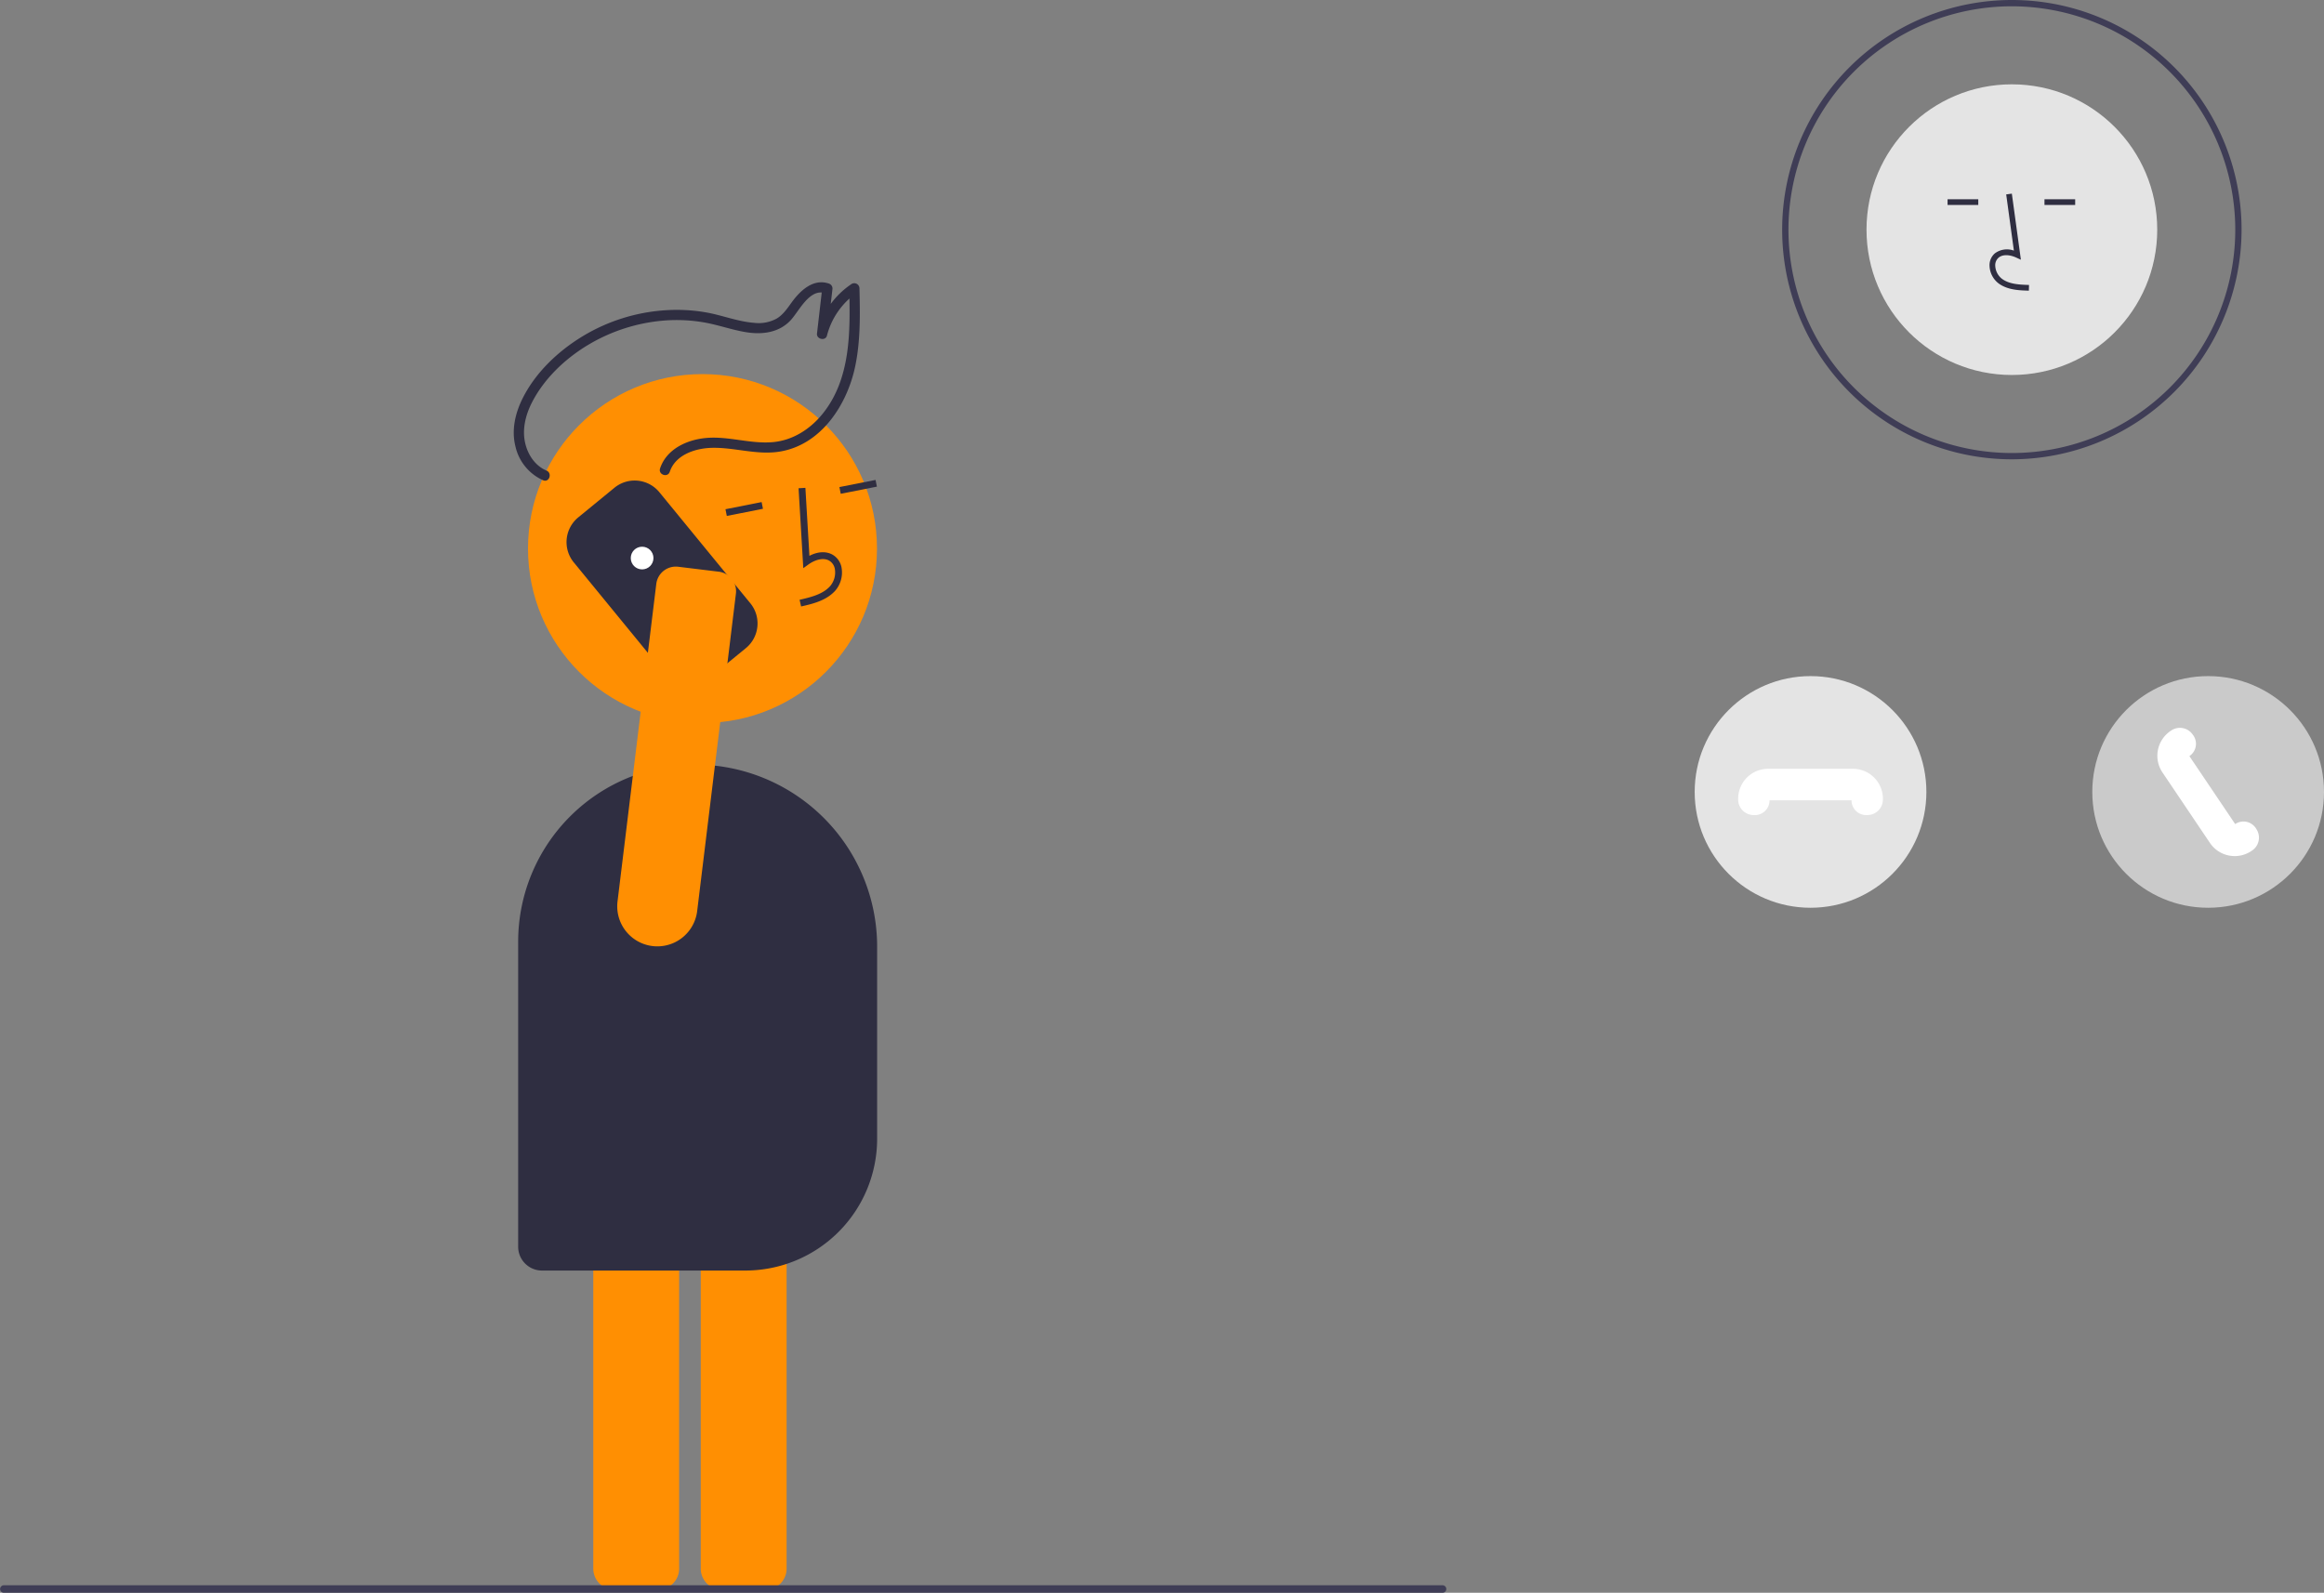 <svg id="bceac6f4-4b05-45ca-9e74-9f83d5337e9c" data-name="Layer 1" xmlns="http://www.w3.org/2000/svg" width="738.578" height="506.294" viewBox="0 0 738.578 506.294"><rect x="0" y="0" width="738.578" height="506.294" fill="#808080" stroke="none"/><path d="M474.02,702.162H460.092a6.685,6.685,0,0,1-6.678-6.678V579.399a6.685,6.685,0,0,1,6.678-6.678h13.928a6.685,6.685,0,0,1,6.678,6.678V695.484A6.685,6.685,0,0,1,474.02,702.162Z" transform="translate(-230.711 -196.853)" fill="#ff8f02"/><path d="M439.867,702.162H425.938a6.685,6.685,0,0,1-6.678-6.678V579.399a6.685,6.685,0,0,1,6.678-6.678h13.928a6.685,6.685,0,0,1,6.677,6.678V695.484A6.685,6.685,0,0,1,439.867,702.162Z" transform="translate(-230.711 -196.853)" fill="#ff8f02"/><circle cx="223.256" cy="174.371" r="55.455" fill="#ff8f02"/><path d="M485.305,389.63c3.507-.794,7.872-1.784,10.765-4.922a8.843,8.843,0,0,0,2.134-7.152,5.949,5.949,0,0,0-2.931-4.401c-2.061-1.143-4.709-.984-7.326.382l-1.277-21.611-2.171.128L486,377.46l1.605-1.159c1.861-1.343,4.576-2.375,6.613-1.245a3.822,3.822,0,0,1,1.84,2.846,6.684,6.684,0,0,1-1.586,5.332c-2.252,2.442-5.701,3.381-9.647,4.275Z" transform="translate(-230.711 -196.853)" fill="#2f2e41"/><rect x="497.581" y="350.52" width="11.712" height="2.175" transform="translate(-289.303 -92.632) rotate(-11.173)" fill="#2f2e41"/><rect x="461.312" y="357.684" width="11.712" height="2.175" transform="matrix(0.981, -0.194, 0.194, 0.981, -291.379, -99.525)" fill="#2f2e41"/><path d="M467.606,600.724H402.953a7.576,7.576,0,0,1-7.567-7.567V496.134a56.313,56.313,0,0,1,56.25-56.25,57.9,57.9,0,0,1,57.834,57.834V558.862A41.909,41.909,0,0,1,467.606,600.724Z" transform="translate(-230.711 -196.853)" fill="#2f2e41"/><path d="M443.571,346.811c1.79-5.367,8.008-7.437,13.181-7.598,7.271-.226,14.371,2.356,21.665,1.202,13.232-2.094,21.492-14.846,24.066-27.053,1.717-8.142,1.565-16.489,1.371-24.763a1.657,1.657,0,0,0-2.707-1.343,26.49,26.49,0,0,0-10.706,15.21l3.168.655,1.666-14.451a1.653,1.653,0,0,0-1.092-1.662c-4.963-1.729-9.101,2.173-11.801,5.863-1.399,1.911-2.74,3.994-4.819,5.238a11.921,11.921,0,0,1-7.091,1.373c-5.056-.366-9.85-2.276-14.803-3.222a53.932,53.932,0,0,0-13.802-.767,58.03,58.03,0,0,0-25.83,8.149c-7.838,4.723-15.013,11.472-19.173,19.712-2.375,4.705-3.664,10.12-2.36,15.335a15.526,15.526,0,0,0,8.822,10.831c1.942.813,2.998-2.275,1.069-3.082-3.674-1.538-6.005-5.144-6.821-8.941-.933-4.34.209-8.83,2.198-12.717,3.872-7.569,10.5-13.864,17.725-18.22a55.746,55.746,0,0,1,24.19-7.807,51.15,51.15,0,0,1,12.538.546c4.645.774,9.089,2.437,13.745,3.171,5.109.806,10.412.097,14.068-3.879,2.69-2.924,6.013-10.265,11.075-8.501l-1.092-1.662-1.666,14.451c-.208,1.808,2.701,2.462,3.168.655A23.797,23.797,0,0,1,503.307,289.7l-2.707-1.343c.321,13.719.609,28.882-8.535,40.123-3.923,4.823-9.444,8.351-15.718,8.913-7.068.633-14.006-1.925-21.083-1.334-6.12.511-12.703,3.47-14.776,9.682-.665,1.994,2.417,3.063,3.082,1.069Z" transform="translate(-230.711 -196.853)" fill="#2f2e41"/><path d="M471.444,395.565c-.008.156-.019.313-.036.471a10.09,10.09,0,0,1-3.671,6.85l-11.506,9.423a10.167,10.167,0,0,1-14.289-1.423l-28.89-35.276a10.168,10.168,0,0,1,1.423-14.289l11.506-9.422a10.15,10.15,0,0,1,14.286,1.423l28.89,35.276A10.083,10.083,0,0,1,471.444,395.565Z" transform="translate(-230.711 -196.853)" fill="#2f2e41"/><circle cx="204.066" cy="177.389" r="3.605" fill="#fff"/><path d="M459.676,378.644l-.003.023a6.265,6.265,0,0,1,4.917,6.881L452.272,486.468a12.748,12.748,0,0,1-25.401-1.713,12.955,12.955,0,0,1,.094-1.375l12.318-100.92a6.259,6.259,0,0,1,6.971-5.454Z" transform="translate(-230.711 -196.853)" fill="#ff8f02"/><circle cx="639.381" cy="73" r="46.197" fill="#e4e4e4"/><path d="M875.493,289.245c-2.995-.083-6.721-.187-9.593-2.284a7.367,7.367,0,0,1-2.899-5.501,4.956,4.956,0,0,1,1.685-4.07,6.395,6.395,0,0,1,6.049-.871l-2.445-17.868,1.795-.246,2.874,21.006-1.499-.688c-1.738-.797-4.123-1.203-5.605.05a3.184,3.184,0,0,0-1.044,2.623,5.568,5.568,0,0,0,2.157,4.101c2.234,1.632,5.205,1.843,8.574,1.937Z" transform="translate(-230.711 -196.853)" fill="#2f2e41"/><rect x="618.947" y="63.339" width="9.757" height="1.812" fill="#2f2e41"/><rect x="649.744" y="63.339" width="9.757" height="1.812" fill="#2f2e41"/><path d="M870.092,342.853a73,73,0,1,1,73-73A73.083,73.083,0,0,1,870.092,342.853Zm0-144a71,71,0,1,0,71,71A71.08,71.08,0,0,0,870.092,198.853Z" transform="translate(-230.711 -196.853)" fill="#3f3d56"/><circle cx="575.396" cy="251.733" r="36.818" fill="#e4e4e4"/><circle cx="701.76" cy="251.733" r="36.818" fill="#cacaca"/><path d="M823.992,455.939a4.67,4.67,0,0,1-4.854-4.426c-.008-.093-.014-.186-.019-.279H793.094c-.005.093-.011.186-.019.279a4.675,4.675,0,0,1-5.07,4.422,4.936,4.936,0,0,1-4.899-5.007v-.193a9.511,9.511,0,0,1,9.5-9.5h27a9.511,9.511,0,0,1,9.5,9.5v.193a4.936,4.936,0,0,1-4.899,5.007C824.137,455.937,824.064,455.939,823.992,455.939Z" transform="translate(-230.711 -196.853)" fill="#fff"/><path d="M940.933,468.979a9.621,9.621,0,0,1-1.838-.178,9.438,9.438,0,0,1-6.061-4.017l-15.085-22.393a9.511,9.511,0,0,1,2.571-13.187l.161-.108a4.938,4.938,0,0,1,6.889,1.266,4.69,4.69,0,0,1-.834,6.675q-.109.087-.221.171l14.541,21.585q.12-.072.241-.14a4.692,4.692,0,0,1,6.5,1.734,4.936,4.936,0,0,1-1.416,6.86l-.161.108A9.431,9.431,0,0,1,940.933,468.979Z" transform="translate(-230.711 -196.853)" fill="#fff"/><path d="M689.196,703.147h-457.294a1.191,1.191,0,0,1,0-2.381h457.294a1.191,1.191,0,0,1,0,2.381Z" transform="translate(-230.711 -196.853)" fill="#3f3d56"/></svg>